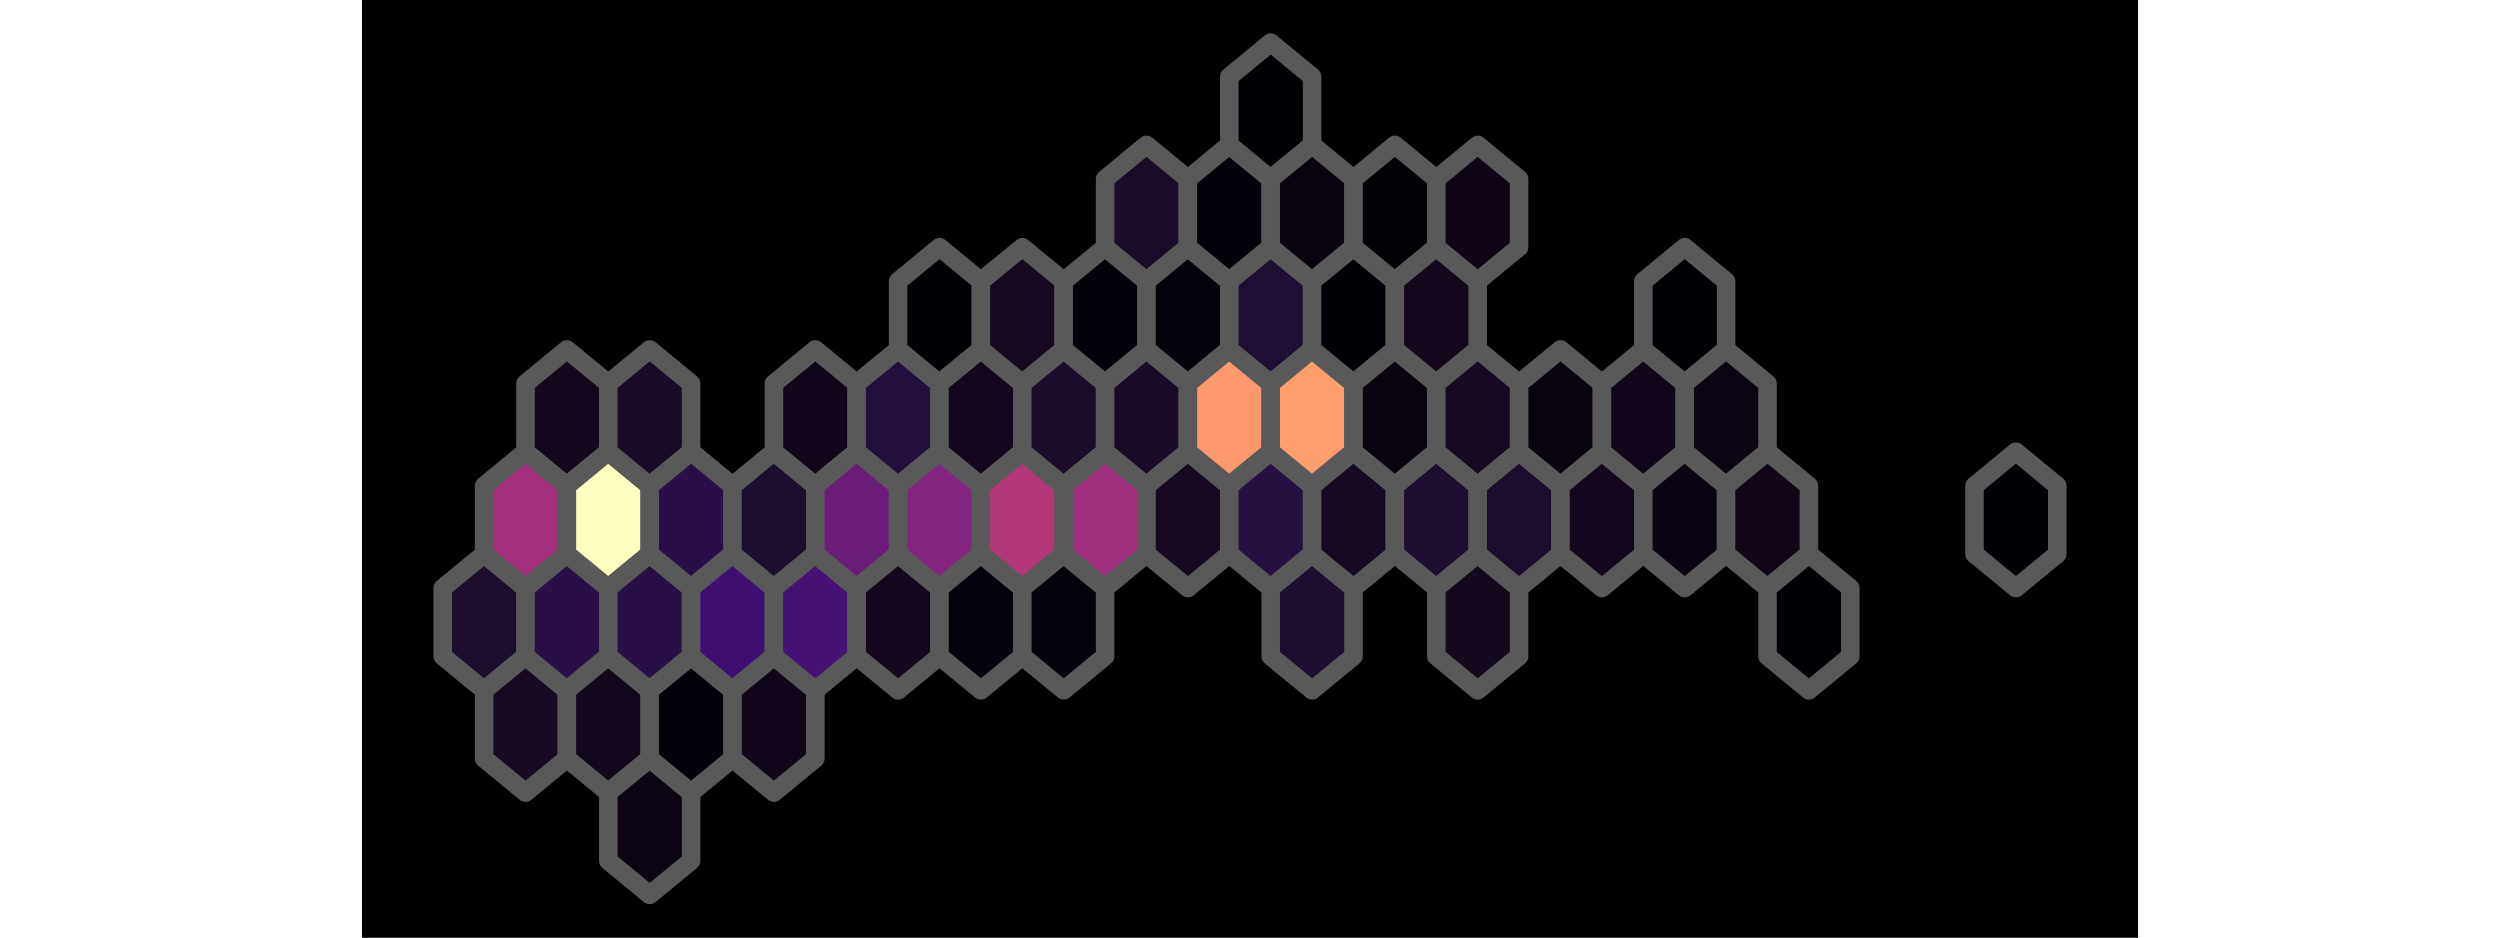 <?xml version='1.0' encoding='UTF-8' ?>
<svg xmlns='http://www.w3.org/2000/svg' xmlns:xlink='http://www.w3.org/1999/xlink' class='svglite' width='576.00pt' height='216.00pt' viewBox='0 0 576.00 216.00'>
<defs>
  <style type='text/css'><![CDATA[
    .svglite line, .svglite polyline, .svglite polygon, .svglite path, .svglite rect, .svglite circle {
      fill: none;
      stroke: #000000;
      stroke-linecap: round;
      stroke-linejoin: round;
      stroke-miterlimit: 10.00;
    }
    .svglite text {
      white-space: pre;
    }
  ]]></style>
</defs>
<rect width='100%' height='100%' style='stroke: none; fill: #FFFFFF;'/>
<defs>
  <clipPath id='cpMC4wMHw1NzYuMDB8MC4wMHwyMTYuMDA='>
    <rect x='0.00' y='0.00' width='576.00' height='216.00' />
  </clipPath>
</defs>
<g clip-path='url(#cpMC4wMHw1NzYuMDB8MC4wMHwyMTYuMDA=)'>
</g>
<defs>
  <clipPath id='cpODMuNDB8NDkyLjYwfDAuMDB8MjE2LjAw'>
    <rect x='83.40' y='0.00' width='409.20' height='216.00' />
  </clipPath>
</defs>
<g clip-path='url(#cpODMuNDB8NDkyLjYwfDAuMDB8MjE2LjAw)'>
<rect x='83.40' y='0.00' width='409.20' height='216.00' style='stroke-width: 0.75; fill: #000000;' />
<path d='M 111.54 159.05 L 102.00 151.20 L 102.00 135.49 L 111.54 127.64 L 121.08 135.49 L 121.08 151.20 L 111.54 159.05 Z' style='fill-rule: evenodd; fill: #1B0D2B; stroke-width: 4.27; stroke: #595959; stroke-linecap: butt;' />
<path d='M 121.08 182.62 L 111.54 174.76 L 111.54 159.05 L 121.08 151.20 L 130.61 159.05 L 130.61 174.76 L 121.08 182.62 Z' style='fill-rule: evenodd; fill: #170921; stroke-width: 4.27; stroke: #595959; stroke-linecap: butt;' />
<path d='M 121.08 135.49 L 111.54 127.64 L 111.54 111.93 L 121.08 104.07 L 130.61 111.93 L 130.61 127.64 L 121.08 135.49 Z' style='fill-rule: evenodd; fill: #A2307B; stroke-width: 4.27; stroke: #595959; stroke-linecap: butt;' />
<path d='M 130.61 159.05 L 121.08 151.20 L 121.08 135.49 L 130.61 127.64 L 140.15 135.49 L 140.15 151.20 L 130.61 159.05 Z' style='fill-rule: evenodd; fill: #281045; stroke-width: 4.27; stroke: #595959; stroke-linecap: butt;' />
<path d='M 130.61 111.93 L 121.08 104.07 L 121.08 88.36 L 130.61 80.51 L 140.15 88.36 L 140.15 104.07 L 130.61 111.93 Z' style='fill-rule: evenodd; fill: #14071C; stroke-width: 4.27; stroke: #595959; stroke-linecap: butt;' />
<path d='M 140.15 182.62 L 130.61 174.76 L 130.61 159.05 L 140.15 151.20 L 149.69 159.05 L 149.69 174.76 L 140.15 182.62 Z' style='fill-rule: evenodd; fill: #13071B; stroke-width: 4.27; stroke: #595959; stroke-linecap: butt;' />
<path d='M 140.15 135.49 L 130.61 127.64 L 130.61 111.93 L 140.15 104.07 L 149.69 111.93 L 149.69 127.64 L 140.15 135.49 Z' style='fill-rule: evenodd; fill: #FCFDBF; stroke-width: 4.27; stroke: #595959; stroke-linecap: butt;' />
<path d='M 149.69 206.18 L 140.15 198.33 L 140.15 182.62 L 149.69 174.76 L 159.23 182.62 L 159.23 198.33 L 149.69 206.18 Z' style='fill-rule: evenodd; fill: #0C0413; stroke-width: 4.27; stroke: #595959; stroke-linecap: butt;' />
<path d='M 149.69 159.05 L 140.15 151.20 L 140.15 135.49 L 149.69 127.64 L 159.23 135.49 L 159.23 151.20 L 149.69 159.05 Z' style='fill-rule: evenodd; fill: #281045; stroke-width: 4.27; stroke: #595959; stroke-linecap: butt;' />
<path d='M 149.69 111.93 L 140.15 104.07 L 140.15 88.36 L 149.69 80.51 L 159.23 88.36 L 159.23 104.07 L 149.69 111.93 Z' style='fill-rule: evenodd; fill: #190B26; stroke-width: 4.27; stroke: #595959; stroke-linecap: butt;' />
<path d='M 159.23 182.62 L 149.69 174.76 L 149.69 159.05 L 159.23 151.20 L 168.77 159.05 L 168.77 174.76 L 159.23 182.62 Z' style='fill-rule: evenodd; fill: #04010A; stroke-width: 4.27; stroke: #595959; stroke-linecap: butt;' />
<path d='M 159.23 135.49 L 149.69 127.64 L 149.69 111.93 L 159.23 104.07 L 168.77 111.93 L 168.77 127.64 L 159.23 135.49 Z' style='fill-rule: evenodd; fill: #281046; stroke-width: 4.27; stroke: #595959; stroke-linecap: butt;' />
<path d='M 168.77 159.05 L 159.23 151.20 L 159.23 135.49 L 168.77 127.64 L 178.31 135.49 L 178.31 151.20 L 168.77 159.05 Z' style='fill-rule: evenodd; fill: #3C0F70; stroke-width: 4.27; stroke: #595959; stroke-linecap: butt;' />
<path d='M 178.31 182.62 L 168.77 174.76 L 168.77 159.05 L 178.31 151.20 L 187.85 159.05 L 187.85 174.76 L 178.31 182.62 Z' style='fill-rule: evenodd; fill: #110619; stroke-width: 4.27; stroke: #595959; stroke-linecap: butt;' />
<path d='M 178.31 135.49 L 168.77 127.64 L 168.77 111.93 L 178.31 104.07 L 187.85 111.93 L 187.85 127.64 L 178.31 135.49 Z' style='fill-rule: evenodd; fill: #1C0E2E; stroke-width: 4.27; stroke: #595959; stroke-linecap: butt;' />
<path d='M 187.85 159.05 L 178.31 151.20 L 178.31 135.49 L 187.85 127.64 L 197.38 135.49 L 197.38 151.20 L 187.85 159.05 Z' style='fill-rule: evenodd; fill: #451172; stroke-width: 4.27; stroke: #595959; stroke-linecap: butt;' />
<path d='M 187.85 111.93 L 178.31 104.07 L 178.31 88.36 L 187.85 80.51 L 197.38 88.36 L 197.38 104.07 L 187.85 111.93 Z' style='fill-rule: evenodd; fill: #110619; stroke-width: 4.27; stroke: #595959; stroke-linecap: butt;' />
<path d='M 197.38 135.49 L 187.85 127.64 L 187.85 111.93 L 197.38 104.07 L 206.92 111.93 L 206.92 127.64 L 197.38 135.49 Z' style='fill-rule: evenodd; fill: #6A1C79; stroke-width: 4.27; stroke: #595959; stroke-linecap: butt;' />
<path d='M 206.92 159.05 L 197.38 151.20 L 197.38 135.49 L 206.92 127.64 L 216.46 135.49 L 216.46 151.20 L 206.92 159.05 Z' style='fill-rule: evenodd; fill: #15081E; stroke-width: 4.27; stroke: #595959; stroke-linecap: butt;' />
<path d='M 206.92 111.93 L 197.38 104.07 L 197.38 88.36 L 206.92 80.51 L 216.46 88.36 L 216.46 104.07 L 206.92 111.93 Z' style='fill-rule: evenodd; fill: #230F3C; stroke-width: 4.27; stroke: #595959; stroke-linecap: butt;' />
<path d='M 216.46 135.49 L 206.92 127.64 L 206.92 111.93 L 216.46 104.07 L 226.00 111.93 L 226.00 127.64 L 216.46 135.49 Z' style='fill-rule: evenodd; fill: #84267F; stroke-width: 4.27; stroke: #595959; stroke-linecap: butt;' />
<path d='M 216.46 88.36 L 206.92 80.51 L 206.92 64.80 L 216.46 56.95 L 226.00 64.80 L 226.00 80.51 L 216.46 88.36 Z' style='fill-rule: evenodd; fill: #000004; stroke-width: 4.27; stroke: #595959; stroke-linecap: butt;' />
<path d='M 226.00 159.05 L 216.46 151.20 L 216.46 135.49 L 226.00 127.64 L 235.54 135.49 L 235.54 151.20 L 226.00 159.05 Z' style='fill-rule: evenodd; fill: #06020D; stroke-width: 4.27; stroke: #595959; stroke-linecap: butt;' />
<path d='M 226.00 111.93 L 216.46 104.07 L 216.46 88.36 L 226.00 80.51 L 235.54 88.36 L 235.54 104.07 L 226.00 111.93 Z' style='fill-rule: evenodd; fill: #14071D; stroke-width: 4.27; stroke: #595959; stroke-linecap: butt;' />
<path d='M 235.54 135.49 L 226.00 127.64 L 226.00 111.93 L 235.54 104.07 L 245.08 111.93 L 245.08 127.64 L 235.54 135.49 Z' style='fill-rule: evenodd; fill: #B33776; stroke-width: 4.27; stroke: #595959; stroke-linecap: butt;' />
<path d='M 235.54 88.36 L 226.00 80.51 L 226.00 64.80 L 235.54 56.95 L 245.08 64.80 L 245.08 80.51 L 235.54 88.36 Z' style='fill-rule: evenodd; fill: #16081F; stroke-width: 4.27; stroke: #595959; stroke-linecap: butt;' />
<path d='M 245.08 159.05 L 235.54 151.20 L 235.54 135.49 L 245.08 127.64 L 254.62 135.49 L 254.62 151.20 L 245.08 159.05 Z' style='fill-rule: evenodd; fill: #05020C; stroke-width: 4.27; stroke: #595959; stroke-linecap: butt;' />
<path d='M 245.08 111.93 L 235.54 104.07 L 235.54 88.36 L 245.08 80.51 L 254.62 88.36 L 254.62 104.07 L 245.08 111.93 Z' style='fill-rule: evenodd; fill: #1B0D2A; stroke-width: 4.27; stroke: #595959; stroke-linecap: butt;' />
<path d='M 254.62 135.49 L 245.08 127.64 L 245.08 111.93 L 254.62 104.07 L 264.15 111.93 L 264.15 127.64 L 254.62 135.49 Z' style='fill-rule: evenodd; fill: #9E2F7C; stroke-width: 4.27; stroke: #595959; stroke-linecap: butt;' />
<path d='M 254.62 88.36 L 245.08 80.51 L 245.08 64.80 L 254.62 56.95 L 264.15 64.80 L 264.15 80.51 L 254.62 88.36 Z' style='fill-rule: evenodd; fill: #04010A; stroke-width: 4.27; stroke: #595959; stroke-linecap: butt;' />
<path d='M 264.15 111.93 L 254.62 104.07 L 254.62 88.36 L 264.15 80.51 L 273.69 88.36 L 273.69 104.07 L 264.15 111.93 Z' style='fill-rule: evenodd; fill: #190B26; stroke-width: 4.27; stroke: #595959; stroke-linecap: butt;' />
<path d='M 264.15 64.80 L 254.62 56.95 L 254.62 41.24 L 264.15 33.38 L 273.69 41.24 L 273.69 56.95 L 264.15 64.80 Z' style='fill-rule: evenodd; fill: #1A0C28; stroke-width: 4.27; stroke: #595959; stroke-linecap: butt;' />
<path d='M 273.69 135.49 L 264.15 127.64 L 264.15 111.93 L 273.69 104.07 L 283.23 111.93 L 283.23 127.64 L 273.69 135.49 Z' style='fill-rule: evenodd; fill: #170922; stroke-width: 4.27; stroke: #595959; stroke-linecap: butt;' />
<path d='M 273.69 88.36 L 264.15 80.51 L 264.15 64.80 L 273.69 56.95 L 283.23 64.80 L 283.23 80.51 L 273.69 88.36 Z' style='fill-rule: evenodd; fill: #05020C; stroke-width: 4.27; stroke: #595959; stroke-linecap: butt;' />
<path d='M 283.23 111.93 L 273.69 104.07 L 273.69 88.36 L 283.23 80.51 L 292.77 88.36 L 292.77 104.07 L 283.23 111.93 Z' style='fill-rule: evenodd; fill: #FB986D; stroke-width: 4.27; stroke: #595959; stroke-linecap: butt;' />
<path d='M 283.23 64.80 L 273.69 56.95 L 273.69 41.24 L 283.23 33.38 L 292.77 41.24 L 292.77 56.95 L 283.23 64.80 Z' style='fill-rule: evenodd; fill: #04010A; stroke-width: 4.27; stroke: #595959; stroke-linecap: butt;' />
<path d='M 292.77 135.49 L 283.23 127.64 L 283.23 111.93 L 292.77 104.07 L 302.31 111.93 L 302.31 127.64 L 292.77 135.49 Z' style='fill-rule: evenodd; fill: #260F41; stroke-width: 4.27; stroke: #595959; stroke-linecap: butt;' />
<path d='M 292.77 88.36 L 283.23 80.51 L 283.23 64.80 L 292.77 56.95 L 302.31 64.80 L 302.31 80.51 L 292.77 88.36 Z' style='fill-rule: evenodd; fill: #1E0E32; stroke-width: 4.27; stroke: #595959; stroke-linecap: butt;' />
<path d='M 292.77 41.24 L 283.23 33.38 L 283.23 17.67 L 292.77 9.82 L 302.31 17.67 L 302.31 33.38 L 292.77 41.24 Z' style='fill-rule: evenodd; fill: #000004; stroke-width: 4.27; stroke: #595959; stroke-linecap: butt;' />
<path d='M 302.31 159.05 L 292.77 151.20 L 292.77 135.49 L 302.31 127.64 L 311.85 135.49 L 311.85 151.20 L 302.31 159.05 Z' style='fill-rule: evenodd; fill: #1D0E2F; stroke-width: 4.27; stroke: #595959; stroke-linecap: butt;' />
<path d='M 302.31 111.93 L 292.77 104.07 L 292.77 88.36 L 302.31 80.51 L 311.85 88.36 L 311.85 104.07 L 302.31 111.93 Z' style='fill-rule: evenodd; fill: #FE9E6D; stroke-width: 4.27; stroke: #595959; stroke-linecap: butt;' />
<path d='M 302.31 64.80 L 292.77 56.95 L 292.77 41.24 L 302.31 33.38 L 311.85 41.24 L 311.85 56.95 L 302.31 64.80 Z' style='fill-rule: evenodd; fill: #090310; stroke-width: 4.27; stroke: #595959; stroke-linecap: butt;' />
<path d='M 311.85 135.49 L 302.31 127.64 L 302.31 111.93 L 311.85 104.07 L 321.38 111.93 L 321.38 127.64 L 311.85 135.49 Z' style='fill-rule: evenodd; fill: #170921; stroke-width: 4.27; stroke: #595959; stroke-linecap: butt;' />
<path d='M 311.85 88.36 L 302.31 80.51 L 302.31 64.80 L 311.85 56.95 L 321.38 64.80 L 321.38 80.51 L 311.85 88.36 Z' style='fill-rule: evenodd; fill: #010006; stroke-width: 4.27; stroke: #595959; stroke-linecap: butt;' />
<path d='M 321.38 111.93 L 311.85 104.07 L 311.85 88.36 L 321.38 80.51 L 330.92 88.36 L 330.92 104.07 L 321.38 111.93 Z' style='fill-rule: evenodd; fill: #08030F; stroke-width: 4.27; stroke: #595959; stroke-linecap: butt;' />
<path d='M 321.38 64.80 L 311.85 56.95 L 311.85 41.24 L 321.38 33.38 L 330.92 41.24 L 330.92 56.95 L 321.38 64.80 Z' style='fill-rule: evenodd; fill: #020106; stroke-width: 4.27; stroke: #595959; stroke-linecap: butt;' />
<path d='M 330.92 135.49 L 321.38 127.64 L 321.38 111.93 L 330.92 104.07 L 340.46 111.93 L 340.46 127.64 L 330.92 135.49 Z' style='fill-rule: evenodd; fill: #1D0E2F; stroke-width: 4.27; stroke: #595959; stroke-linecap: butt;' />
<path d='M 330.92 88.36 L 321.38 80.51 L 321.38 64.80 L 330.92 56.95 L 340.46 64.80 L 340.46 80.51 L 330.92 88.36 Z' style='fill-rule: evenodd; fill: #14071C; stroke-width: 4.27; stroke: #595959; stroke-linecap: butt;' />
<path d='M 340.46 159.05 L 330.92 151.20 L 330.92 135.49 L 340.46 127.64 L 350.00 135.49 L 350.00 151.20 L 340.46 159.05 Z' style='fill-rule: evenodd; fill: #14081D; stroke-width: 4.27; stroke: #595959; stroke-linecap: butt;' />
<path d='M 340.46 111.93 L 330.92 104.07 L 330.92 88.36 L 340.46 80.51 L 350.00 88.36 L 350.00 104.07 L 340.46 111.93 Z' style='fill-rule: evenodd; fill: #170921; stroke-width: 4.27; stroke: #595959; stroke-linecap: butt;' />
<path d='M 340.46 64.80 L 330.92 56.95 L 330.92 41.24 L 340.46 33.38 L 350.00 41.24 L 350.00 56.95 L 340.46 64.80 Z' style='fill-rule: evenodd; fill: #0E0415; stroke-width: 4.27; stroke: #595959; stroke-linecap: butt;' />
<path d='M 350.00 135.49 L 340.46 127.64 L 340.46 111.93 L 350.00 104.07 L 359.54 111.93 L 359.54 127.64 L 350.00 135.49 Z' style='fill-rule: evenodd; fill: #1C0D2C; stroke-width: 4.27; stroke: #595959; stroke-linecap: butt;' />
<path d='M 359.54 111.93 L 350.00 104.07 L 350.00 88.36 L 359.54 80.51 L 369.08 88.36 L 369.08 104.07 L 359.54 111.93 Z' style='fill-rule: evenodd; fill: #090310; stroke-width: 4.27; stroke: #595959; stroke-linecap: butt;' />
<path d='M 369.08 135.49 L 359.54 127.64 L 359.54 111.93 L 369.08 104.07 L 378.62 111.93 L 378.62 127.64 L 369.08 135.49 Z' style='fill-rule: evenodd; fill: #14071D; stroke-width: 4.27; stroke: #595959; stroke-linecap: butt;' />
<path d='M 378.62 111.93 L 369.08 104.07 L 369.08 88.36 L 378.62 80.51 L 388.15 88.36 L 388.15 104.07 L 378.62 111.93 Z' style='fill-rule: evenodd; fill: #110619; stroke-width: 4.27; stroke: #595959; stroke-linecap: butt;' />
<path d='M 388.15 135.49 L 378.62 127.64 L 378.62 111.93 L 388.15 104.07 L 397.69 111.93 L 397.69 127.64 L 388.15 135.49 Z' style='fill-rule: evenodd; fill: #0A0311; stroke-width: 4.27; stroke: #595959; stroke-linecap: butt;' />
<path d='M 388.15 88.36 L 378.62 80.51 L 378.62 64.80 L 388.15 56.95 L 397.69 64.80 L 397.69 80.51 L 388.15 88.36 Z' style='fill-rule: evenodd; fill: #000004; stroke-width: 4.27; stroke: #595959; stroke-linecap: butt;' />
<path d='M 397.69 111.93 L 388.15 104.07 L 388.15 88.36 L 397.69 80.51 L 407.23 88.36 L 407.23 104.07 L 397.69 111.93 Z' style='fill-rule: evenodd; fill: #0C0413; stroke-width: 4.27; stroke: #595959; stroke-linecap: butt;' />
<path d='M 407.23 135.49 L 397.69 127.64 L 397.69 111.93 L 407.23 104.07 L 416.77 111.93 L 416.77 127.64 L 407.23 135.49 Z' style='fill-rule: evenodd; fill: #100618; stroke-width: 4.27; stroke: #595959; stroke-linecap: butt;' />
<path d='M 416.77 159.05 L 407.23 151.20 L 407.23 135.49 L 416.77 127.64 L 426.31 135.49 L 426.31 151.20 L 416.77 159.05 Z' style='fill-rule: evenodd; fill: #000004; stroke-width: 4.27; stroke: #595959; stroke-linecap: butt;' />
<path d='M 464.46 135.49 L 454.92 127.64 L 454.92 111.93 L 464.46 104.07 L 474.00 111.93 L 474.00 127.64 L 464.46 135.49 Z' style='fill-rule: evenodd; fill: #010006; stroke-width: 4.27; stroke: #595959; stroke-linecap: butt;' />
</g>
<g clip-path='url(#cpMC4wMHw1NzYuMDB8MC4wMHwyMTYuMDA=)'>
</g>
</svg>

